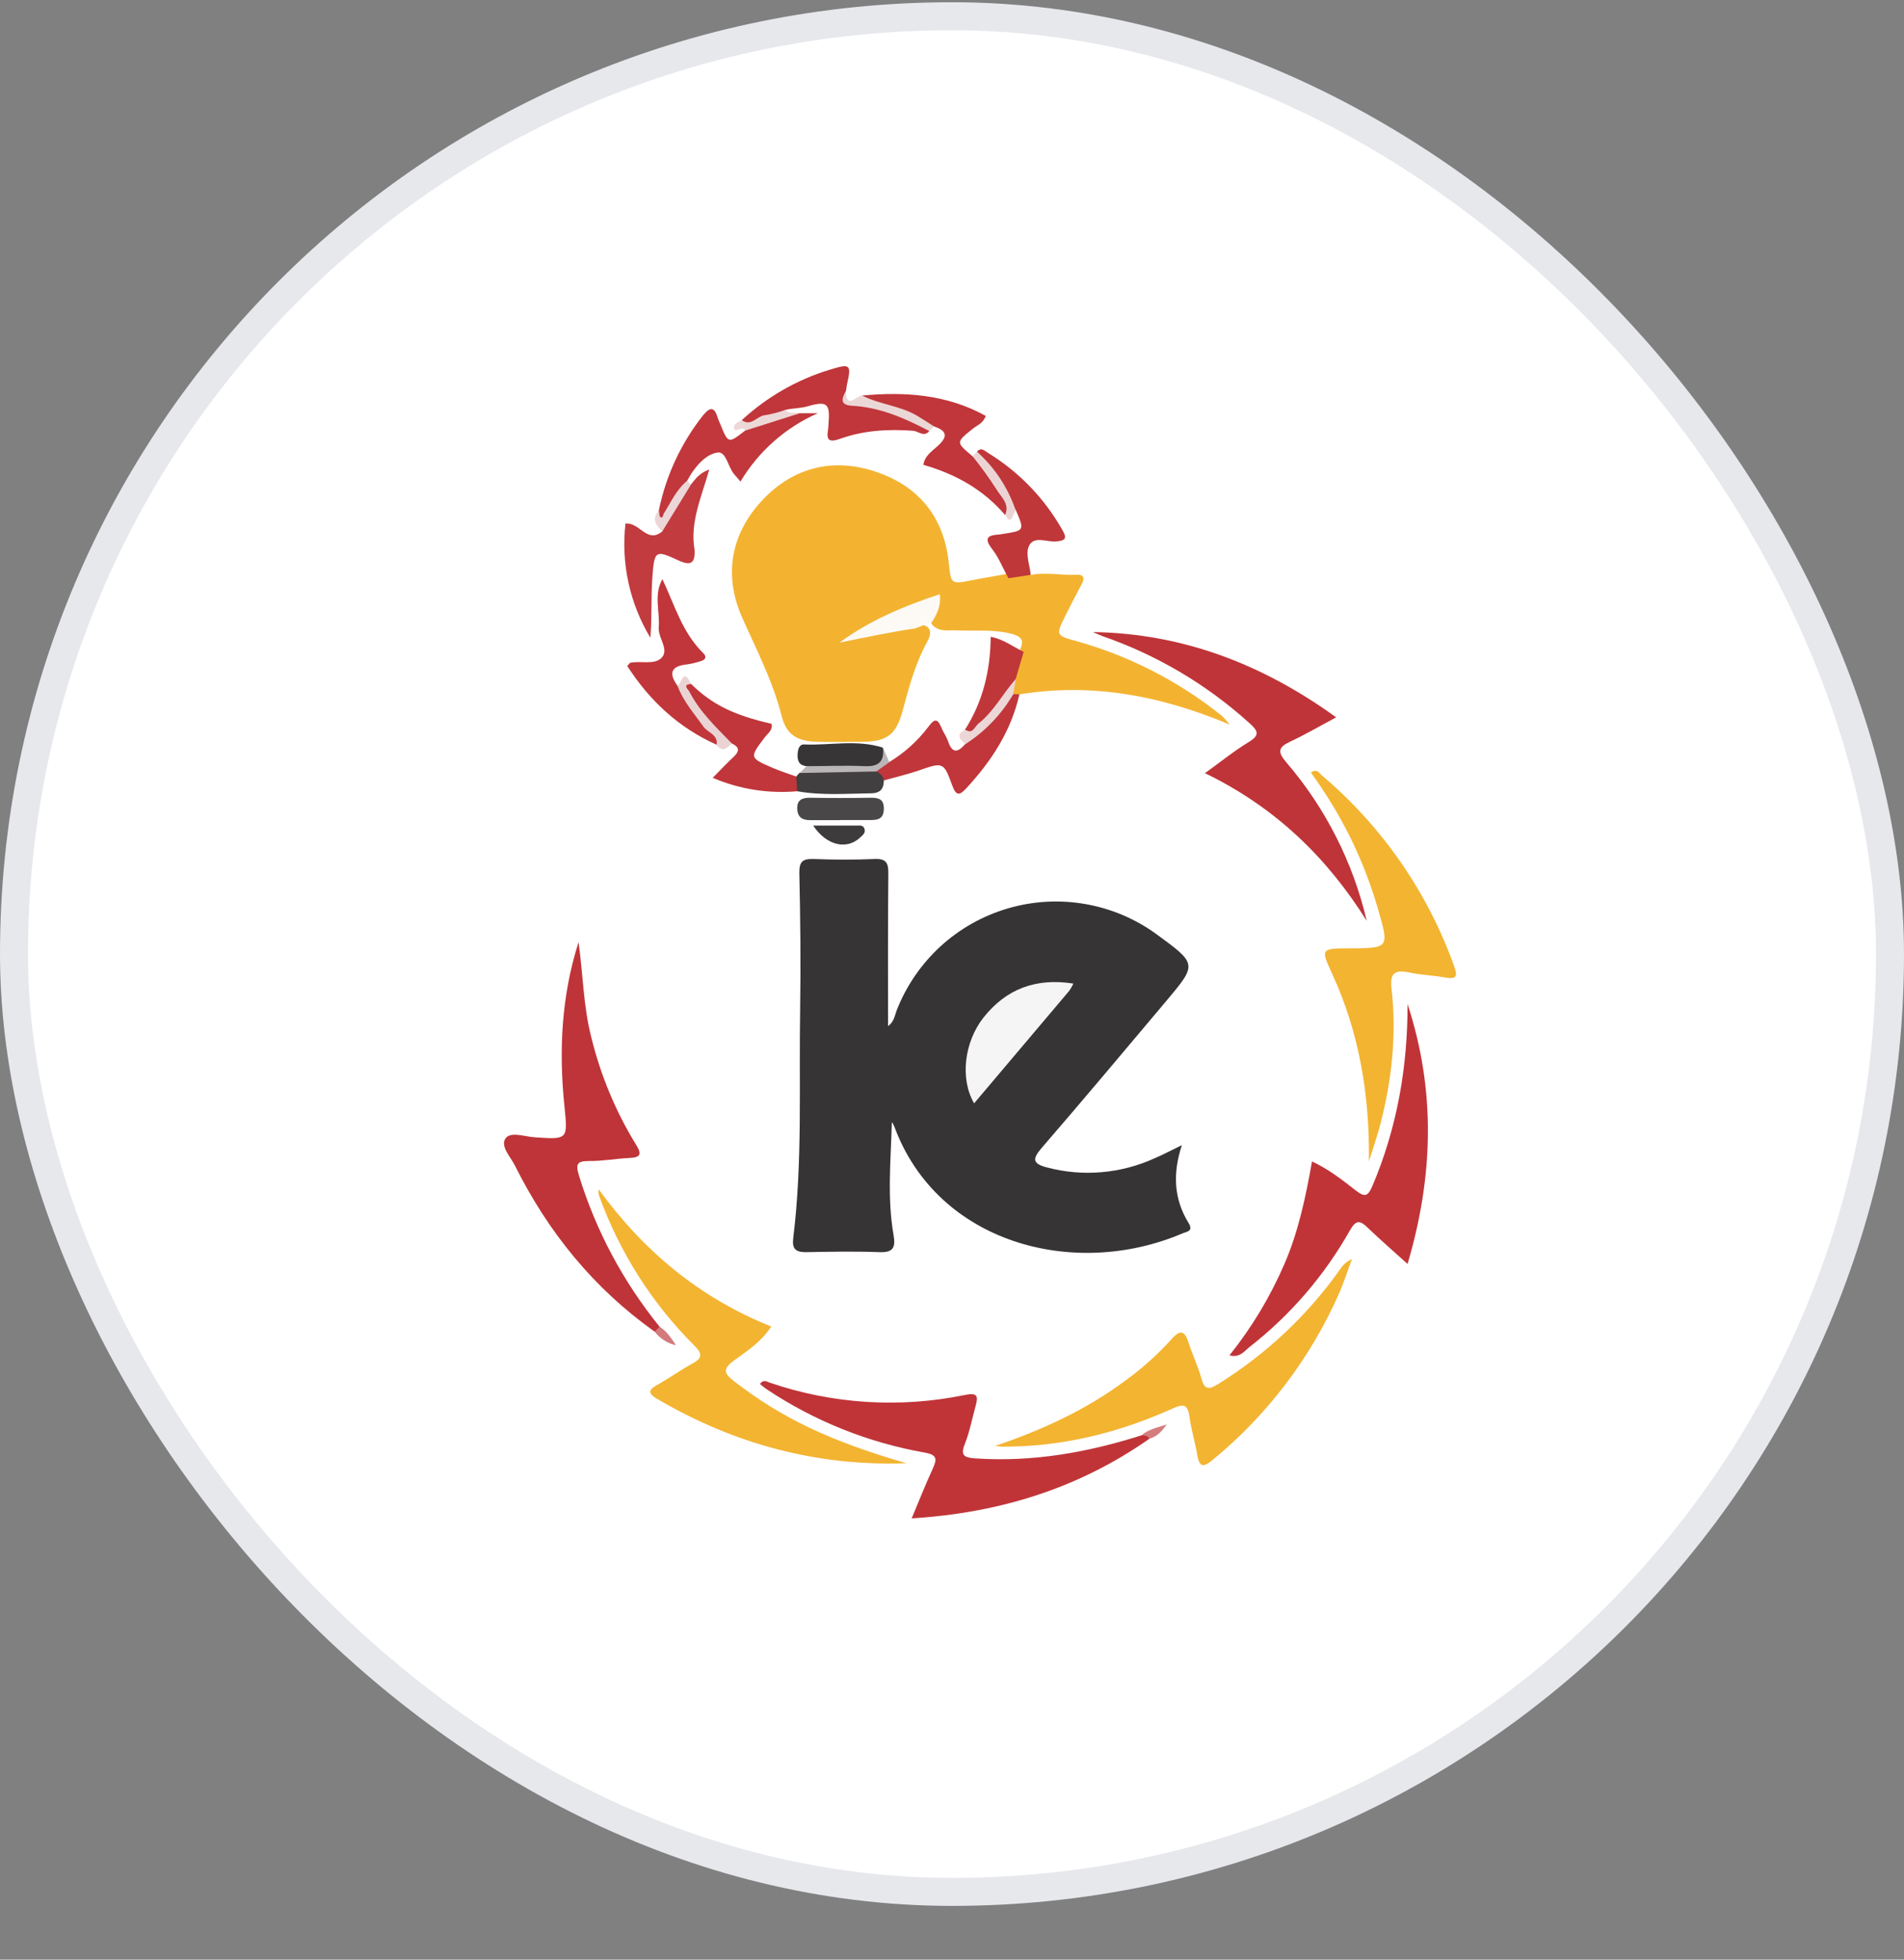 <svg width="34" height="35" viewBox="0 0 34 35" fill="none" xmlns="http://www.w3.org/2000/svg">
<rect x="0" y="0" width="34" height="35" fill="#808080" stroke="none"/>
<rect x="0.25" y="0.29" width="33.5" height="33.5" rx="16.75" fill="white"/>
<rect x="0.25" y="0.29" width="33.5" height="33.5" rx="16.75" stroke="#E6E8EC" stroke-width="0.5"/>
<g clip-path="url(#clip0_306_10381)">
<path d="M15.926 20.04C15.908 20.713 15.84 21.389 15.956 22.056C15.994 22.275 15.956 22.373 15.706 22.364C15.267 22.347 14.827 22.356 14.387 22.364C14.201 22.364 14.142 22.299 14.165 22.112C14.332 20.758 14.266 19.396 14.288 18.037C14.301 17.223 14.292 16.409 14.274 15.595C14.271 15.392 14.327 15.338 14.523 15.342C14.887 15.356 15.253 15.358 15.619 15.342C15.831 15.333 15.865 15.418 15.863 15.605C15.854 16.503 15.858 17.399 15.858 18.327C15.967 18.249 15.977 18.136 16.012 18.046C16.182 17.61 16.45 17.219 16.795 16.902C17.14 16.586 17.554 16.354 18.003 16.223C18.453 16.092 18.926 16.066 19.387 16.148C19.848 16.229 20.284 16.415 20.661 16.692C21.379 17.218 21.38 17.22 20.823 17.882C20.085 18.759 19.349 19.637 18.6 20.504C18.426 20.706 18.444 20.786 18.699 20.852C19.337 21.02 20.013 20.962 20.614 20.689C20.767 20.625 20.915 20.544 21.105 20.453C20.938 20.96 20.962 21.416 21.224 21.842C21.316 21.993 21.193 21.996 21.113 22.03C19.167 22.858 16.737 22.197 15.97 20.121C15.958 20.093 15.943 20.066 15.926 20.04Z" fill="#373435"/>
<path d="M18.403 10.27C18.673 10.213 18.944 10.279 19.216 10.265C19.362 10.257 19.375 10.329 19.311 10.443C19.209 10.631 19.112 10.821 19.017 11.013C18.852 11.345 18.855 11.35 19.227 11.452C20.177 11.718 21.062 12.175 21.83 12.794C21.876 12.841 21.919 12.89 21.959 12.942C20.701 12.412 19.481 12.196 18.207 12.401C18.186 12.415 18.162 12.423 18.137 12.423C18.112 12.423 18.087 12.415 18.067 12.401C18.002 12.305 18.052 12.207 18.061 12.109C18.105 11.935 18.162 11.766 18.218 11.594C18.295 11.436 18.233 11.367 18.073 11.323C17.747 11.235 17.416 11.274 17.087 11.259C16.932 11.252 16.761 11.295 16.64 11.149C16.581 11.02 16.681 10.901 16.663 10.749C16.175 10.908 15.704 11.115 15.258 11.368C15.574 11.244 15.971 11.175 16.376 11.147C16.598 11.159 16.667 11.261 16.558 11.461C16.345 11.848 16.231 12.274 16.117 12.699C16.002 13.124 15.834 13.245 15.408 13.249C15.139 13.252 14.871 13.254 14.603 13.249C14.239 13.242 14.044 13.129 13.958 12.788C13.802 12.169 13.511 11.61 13.254 11.033C12.912 10.263 13.054 9.521 13.627 8.919C14.174 8.345 14.88 8.17 15.638 8.425C16.407 8.683 16.857 9.234 16.943 10.056C16.983 10.436 16.981 10.438 17.365 10.361C17.575 10.318 17.788 10.289 17.998 10.245C18.132 10.23 18.273 10.164 18.403 10.27Z" fill="#F3B331"/>
<path d="M11.69 23.784C10.602 23.011 9.79 22.009 9.198 20.823C9.119 20.664 8.931 20.474 9.026 20.334C9.117 20.205 9.364 20.3 9.542 20.312C10.134 20.353 10.142 20.357 10.081 19.775C9.977 18.777 10.023 17.794 10.331 16.829C10.412 17.394 10.415 17.967 10.558 18.523C10.723 19.2 10.992 19.848 11.356 20.441C11.476 20.63 11.425 20.674 11.227 20.683C10.992 20.694 10.757 20.739 10.523 20.736C10.309 20.736 10.274 20.783 10.338 20.994C10.64 21.979 11.13 22.896 11.779 23.696C11.791 23.766 11.76 23.795 11.69 23.784Z" fill="#BF3438"/>
<path d="M16.186 26.134C14.59 26.191 13.115 25.794 11.742 24.989C11.534 24.868 11.602 24.811 11.758 24.723C11.963 24.607 12.155 24.468 12.361 24.356C12.547 24.255 12.544 24.177 12.395 24.029C11.643 23.278 11.066 22.37 10.704 21.371C10.688 21.33 10.684 21.286 10.691 21.242C11.488 22.338 12.483 23.176 13.772 23.692C13.59 23.974 13.335 24.132 13.102 24.303C12.894 24.457 12.934 24.534 13.114 24.674C13.966 25.331 14.818 25.737 16.186 26.134Z" fill="#F3B431"/>
<path d="M17.768 25.826C18.613 25.539 19.403 25.177 20.112 24.646C20.407 24.431 20.678 24.187 20.922 23.916C21.095 23.723 21.162 23.788 21.228 23.991C21.293 24.195 21.396 24.409 21.455 24.624C21.51 24.829 21.593 24.818 21.747 24.723C22.605 24.191 23.348 23.493 23.931 22.67C23.981 22.589 24.054 22.526 24.142 22.488C24.064 22.695 23.998 22.906 23.909 23.107C23.4 24.258 22.629 25.274 21.657 26.073C21.495 26.208 21.419 26.215 21.38 25.987C21.341 25.76 21.271 25.53 21.239 25.298C21.208 25.065 21.116 25.078 20.939 25.157C19.972 25.593 18.962 25.842 17.895 25.838C17.853 25.835 17.81 25.829 17.768 25.826Z" fill="#F3B431"/>
<path d="M20.523 25.698C19.262 26.581 17.854 27.021 16.28 27.119C16.415 26.797 16.527 26.511 16.656 26.232C16.736 26.057 16.735 25.983 16.508 25.943C15.503 25.765 14.545 25.382 13.696 24.816C13.653 24.788 13.615 24.752 13.57 24.719C13.632 24.631 13.693 24.676 13.743 24.694C14.864 25.078 16.068 25.154 17.229 24.915C17.458 24.868 17.469 24.936 17.422 25.111C17.358 25.338 17.316 25.573 17.229 25.79C17.142 26.007 17.229 26.033 17.422 26.048C18.443 26.116 19.428 25.941 20.394 25.632C20.463 25.596 20.528 25.579 20.523 25.698Z" fill="#C03438"/>
<path d="M19.516 11.289C21.107 11.314 22.533 11.853 23.86 12.812C23.562 12.971 23.308 13.12 23.041 13.245C22.834 13.342 22.804 13.421 22.965 13.61C23.667 14.426 24.161 15.399 24.406 16.447C23.697 15.316 22.775 14.419 21.517 13.809C21.802 13.604 22.04 13.41 22.301 13.252C22.494 13.134 22.47 13.058 22.323 12.926C21.56 12.232 20.665 11.701 19.691 11.363C19.631 11.341 19.574 11.314 19.516 11.289Z" fill="#BF3438"/>
<path d="M23.429 20.744C23.735 20.887 23.977 21.081 24.22 21.269C24.376 21.39 24.431 21.359 24.506 21.185C24.948 20.145 25.137 19.058 25.135 17.933C25.636 19.462 25.603 20.993 25.135 22.575C24.877 22.342 24.647 22.142 24.426 21.93C24.282 21.79 24.212 21.786 24.103 21.98C23.649 22.784 23.041 23.49 22.313 24.058C22.219 24.133 22.137 24.257 21.955 24.207C22.353 23.71 22.682 23.162 22.935 22.578C23.186 21.998 23.315 21.383 23.429 20.744Z" fill="#C03438"/>
<path d="M24.445 20.741C24.459 19.577 24.279 18.458 23.789 17.394C23.581 16.943 23.586 16.94 24.097 16.938C24.809 16.935 24.81 16.935 24.607 16.236C24.479 15.793 24.312 15.363 24.109 14.95C23.908 14.548 23.674 14.163 23.41 13.799C23.519 13.719 23.56 13.81 23.607 13.851C24.676 14.756 25.488 15.925 25.962 17.243C26.033 17.436 26.017 17.496 25.802 17.458C25.587 17.42 25.375 17.414 25.166 17.369C24.908 17.314 24.816 17.38 24.848 17.654C24.943 18.472 24.855 19.278 24.651 20.072C24.593 20.297 24.515 20.515 24.445 20.741Z" fill="#F3B431"/>
<path d="M12.335 8.657C12.415 8.561 12.483 8.451 12.666 8.385C12.526 8.878 12.318 9.327 12.403 9.819C12.414 10.051 12.346 10.118 12.11 10.007C11.709 9.82 11.685 9.833 11.651 10.289C11.623 10.653 11.645 11.022 11.614 11.391C11.245 10.779 11.088 10.062 11.169 9.351C11.427 9.326 11.553 9.716 11.826 9.491C11.92 9.167 12.038 8.858 12.335 8.657Z" fill="#C23B3F"/>
<path d="M16.595 7.699C16.497 7.815 16.401 7.699 16.303 7.694C15.862 7.661 15.426 7.686 15.009 7.835C14.815 7.904 14.751 7.875 14.787 7.671C14.791 7.639 14.794 7.607 14.795 7.575C14.824 7.21 14.777 7.155 14.425 7.256C14.289 7.295 14.156 7.289 14.024 7.321C13.855 7.505 13.608 7.514 13.394 7.599C13.336 7.622 13.235 7.629 13.245 7.505C13.691 7.093 14.223 6.786 14.804 6.607C15.191 6.488 15.207 6.503 15.121 6.884C15.114 6.915 15.113 6.949 15.108 6.978C15.043 7.165 15.101 7.214 15.301 7.213C15.789 7.209 16.246 7.32 16.595 7.699Z" fill="#C0363A"/>
<path d="M17.948 9.198C17.561 8.746 17.07 8.469 16.489 8.302C16.512 8.139 16.647 8.056 16.747 7.964C16.933 7.795 16.908 7.693 16.682 7.618C16.283 7.478 15.903 7.286 15.488 7.188C15.435 7.175 15.353 7.16 15.397 7.065C16.163 6.993 16.908 7.044 17.602 7.428C17.561 7.557 17.451 7.594 17.372 7.657C17.068 7.901 17.067 7.898 17.367 8.149C17.747 8.327 17.866 8.704 18.04 9.037C18.05 9.053 18.056 9.072 18.056 9.091C18.057 9.11 18.052 9.129 18.042 9.145C18.033 9.162 18.019 9.175 18.002 9.185C17.986 9.194 17.967 9.198 17.948 9.198Z" fill="#C0363A"/>
<path d="M14.284 7.38H14.606C14.029 7.633 13.546 8.06 13.223 8.601C13.172 8.543 13.138 8.504 13.106 8.465C13 8.336 12.965 8.063 12.818 8.082C12.625 8.107 12.454 8.288 12.336 8.474C12.314 8.51 12.294 8.547 12.272 8.584C12.194 8.814 12.014 8.987 11.918 9.207C11.895 9.261 11.854 9.336 11.78 9.299C11.707 9.261 11.726 9.178 11.766 9.112C11.892 8.495 12.162 7.916 12.552 7.421C12.68 7.263 12.757 7.263 12.817 7.463C12.829 7.504 12.849 7.542 12.865 7.581C13.005 7.925 13.005 7.925 13.307 7.69C13.591 7.443 13.939 7.422 14.284 7.38Z" fill="#C1373B"/>
<path d="M11.829 10.344C12.044 10.8 12.183 11.299 12.56 11.667C12.621 11.727 12.601 11.782 12.52 11.806C12.439 11.833 12.357 11.854 12.273 11.866C11.977 11.895 11.935 12.027 12.102 12.253C12.389 12.516 12.554 12.88 12.837 13.149C12.877 13.186 12.937 13.283 12.797 13.301C12.117 12.998 11.6 12.514 11.201 11.895C11.231 11.864 11.242 11.84 11.257 11.837C11.445 11.799 11.689 11.88 11.815 11.747C11.954 11.601 11.751 11.396 11.763 11.209C11.787 10.922 11.669 10.623 11.829 10.344Z" fill="#C1363A"/>
<path d="M15.879 13.611C16.151 13.447 16.389 13.232 16.58 12.978C16.676 12.849 16.738 12.815 16.808 12.991C16.843 13.078 16.903 13.156 16.932 13.245C17.009 13.474 17.115 13.43 17.238 13.288C17.51 12.98 17.772 12.662 18.091 12.399H18.204C18.058 13.052 17.707 13.59 17.259 14.075C17.144 14.199 17.079 14.232 17.006 14.033C16.85 13.603 16.842 13.611 16.401 13.763C16.2 13.832 15.992 13.88 15.787 13.938C15.698 13.938 15.652 13.879 15.613 13.809C15.622 13.635 15.769 13.648 15.879 13.611Z" fill="#C0363A"/>
<path d="M12.339 12.214C12.717 12.583 13.09 12.769 13.778 12.928C13.803 13.041 13.71 13.098 13.656 13.17C13.382 13.532 13.379 13.533 13.803 13.717C13.94 13.776 14.083 13.82 14.223 13.871C14.255 13.906 14.275 13.951 14.277 13.999C14.28 14.047 14.266 14.094 14.237 14.132C13.722 14.178 13.203 14.096 12.727 13.892C12.867 13.751 12.981 13.629 13.103 13.515C13.214 13.412 13.199 13.338 13.066 13.278C12.653 13.077 12.432 12.703 12.217 12.327C12.174 12.241 12.196 12.224 12.339 12.214Z" fill="#C0363A"/>
<path d="M18.007 10.328C17.911 10.152 17.837 9.96 17.715 9.804C17.557 9.598 17.651 9.559 17.844 9.546C17.866 9.546 17.886 9.539 17.909 9.536C18.296 9.476 18.296 9.476 18.14 9.111C17.902 8.767 17.681 8.412 17.447 8.064C17.525 7.982 17.586 8.055 17.644 8.09C18.195 8.427 18.651 8.9 18.969 9.463C19.054 9.608 19.038 9.656 18.856 9.671C18.689 9.684 18.452 9.559 18.369 9.764C18.312 9.903 18.389 10.098 18.406 10.267L18.007 10.328Z" fill="#C0373A"/>
<path d="M15.011 14.648H14.464C14.326 14.648 14.241 14.595 14.236 14.442C14.232 14.289 14.32 14.248 14.46 14.248C14.825 14.254 15.189 14.254 15.556 14.248C15.692 14.248 15.783 14.274 15.783 14.442C15.782 14.61 15.696 14.646 15.56 14.646H15.011V14.648Z" fill="#494748"/>
<path d="M14.236 14.132C14.23 14.045 14.225 13.957 14.219 13.87C14.237 13.847 14.255 13.825 14.274 13.806C14.726 13.66 15.182 13.677 15.64 13.778C15.676 13.788 15.709 13.809 15.735 13.838C15.76 13.866 15.777 13.901 15.783 13.939C15.783 14.088 15.719 14.167 15.558 14.169C15.119 14.174 14.677 14.211 14.236 14.132Z" fill="#423F40"/>
<path d="M15.397 7.065C15.712 7.227 16.08 7.245 16.386 7.431C16.486 7.491 16.583 7.555 16.682 7.618L16.594 7.699C16.163 7.472 15.721 7.276 15.224 7.248C14.989 7.236 15.03 7.119 15.108 6.977C15.107 7.325 15.291 7.066 15.397 7.065Z" fill="#ECD7D7"/>
<path d="M12.338 12.214C12.177 12.23 12.289 12.311 12.311 12.354C12.497 12.716 12.79 12.992 13.069 13.279C12.984 13.361 12.9 13.443 12.796 13.303C12.826 13.12 12.64 13.087 12.563 12.981C12.398 12.746 12.203 12.53 12.102 12.258C12.173 12.183 12.207 11.925 12.338 12.214Z" fill="#EBD3D4"/>
<path d="M14.521 14.745C14.812 14.745 15.056 14.745 15.3 14.745C15.35 14.745 15.411 14.733 15.436 14.799C15.464 14.876 15.403 14.918 15.359 14.959C15.123 15.181 14.763 15.108 14.521 14.745Z" fill="#3E3B3C"/>
<path d="M17.445 8.067C17.762 8.35 18 8.711 18.137 9.114C18.04 9.325 18.04 9.325 17.948 9.198C18.038 8.996 17.869 8.872 17.79 8.734C17.659 8.531 17.518 8.336 17.367 8.149L17.445 8.067Z" fill="#ECD4D5"/>
<path d="M11.768 9.112C11.775 9.154 11.768 9.215 11.79 9.232C11.84 9.269 11.838 9.198 11.851 9.176C11.98 8.972 12.078 8.743 12.274 8.584L12.338 8.657L11.827 9.49C11.704 9.381 11.634 9.262 11.768 9.112Z" fill="#ECD6D7"/>
<path d="M14.286 7.38L13.31 7.69C13.255 7.587 13.133 7.746 13.106 7.649C13.088 7.585 13.177 7.534 13.246 7.504C13.415 7.627 13.517 7.427 13.662 7.415C13.786 7.395 13.907 7.363 14.025 7.32C14.097 7.406 14.2 7.356 14.286 7.38Z" fill="#EDD8D8"/>
<path d="M11.69 23.784L11.778 23.695C11.893 23.768 11.972 23.874 12.072 24.027C11.92 23.994 11.785 23.907 11.69 23.784Z" fill="#D27A7C"/>
<path d="M20.523 25.697C20.499 25.636 20.441 25.641 20.391 25.63C20.505 25.532 20.648 25.501 20.833 25.442C20.734 25.589 20.644 25.661 20.523 25.697Z" fill="#D37D7F"/>
<path d="M19.168 17.567C19.147 17.612 19.122 17.655 19.094 17.696C18.53 18.365 17.964 19.033 17.395 19.706C17.142 19.274 17.214 18.617 17.563 18.173C17.967 17.665 18.492 17.462 19.168 17.567Z" fill="#F5F5F5"/>
<path d="M17.23 13.036C17.55 12.534 17.686 11.978 17.691 11.374C17.924 11.418 18.092 11.553 18.28 11.643C18.233 11.804 18.185 11.965 18.138 12.126C17.965 12.473 17.766 12.8 17.443 13.029C17.358 13.089 17.357 13.087 17.23 13.036Z" fill="#C0373A"/>
<path d="M16.643 11.108L16.341 11.225C15.89 11.289 15.442 11.386 14.99 11.478C15.528 11.083 16.129 10.828 16.782 10.613C16.806 10.817 16.735 10.965 16.643 11.108Z" fill="#FDFAF5"/>
<path d="M17.232 13.036C17.37 13.122 17.405 12.976 17.474 12.922C17.75 12.703 17.909 12.385 18.14 12.126C18.124 12.218 18.108 12.31 18.092 12.402C17.881 12.761 17.589 13.066 17.239 13.291C17.146 13.205 17.055 13.123 17.232 13.036Z" fill="#ECD6D6"/>
<path d="M14.402 13.684C14.261 13.67 14.235 13.575 14.244 13.459C14.25 13.381 14.272 13.292 14.36 13.296C14.828 13.316 15.302 13.204 15.765 13.353C15.829 13.546 15.783 13.714 15.564 13.724C15.177 13.74 14.785 13.797 14.402 13.684Z" fill="#383536"/>
<path d="M14.402 13.684C14.75 13.684 15.098 13.668 15.446 13.684C15.696 13.695 15.794 13.596 15.768 13.355L15.882 13.613L15.647 13.779L14.281 13.806L14.402 13.684Z" fill="#BAB6B7"/>
</g>
<defs>
<clipPath id="clip0_306_10381">
<rect width="17" height="20.579" fill="white" transform="translate(9 6.54)"/>
</clipPath>
</defs>
</svg>
